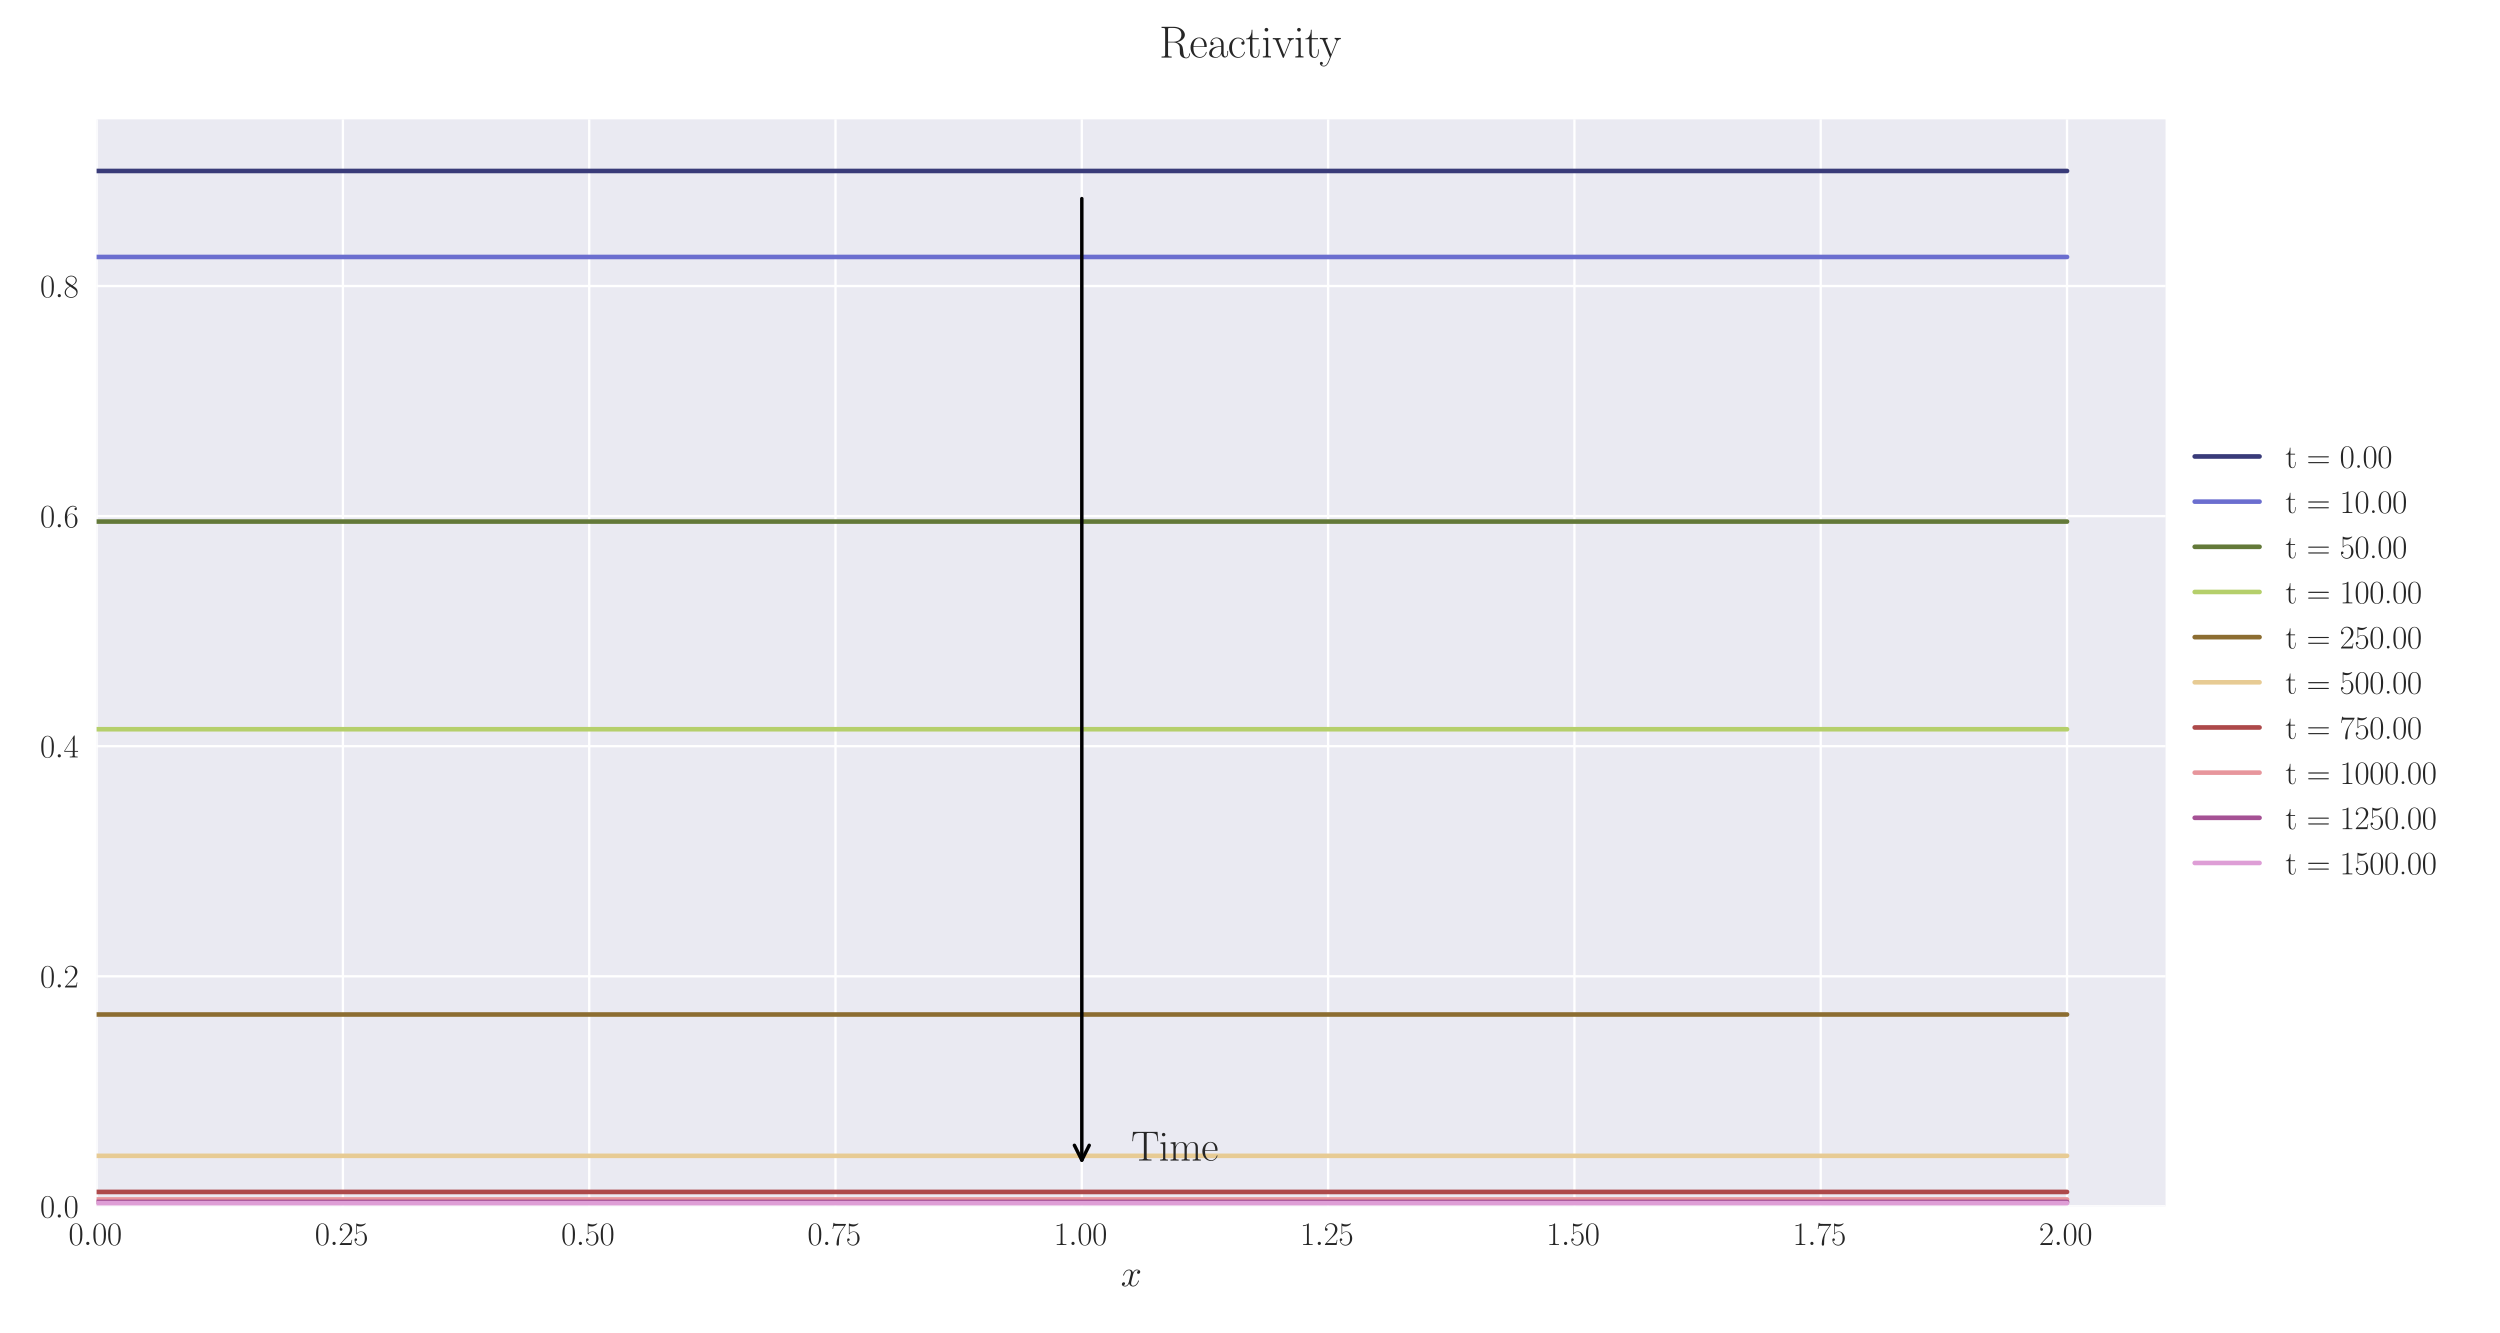 <?xml version="1.0" encoding="utf-8" standalone="no"?>
<!DOCTYPE svg PUBLIC "-//W3C//DTD SVG 1.1//EN"
  "http://www.w3.org/Graphics/SVG/1.1/DTD/svg11.dtd">
<svg xmlns:xlink="http://www.w3.org/1999/xlink" width="1080pt" height="576pt" viewBox="0 0 1080 576" xmlns="http://www.w3.org/2000/svg" version="1.1">
 <defs>
  <style type="text/css">*{stroke-linejoin: round; stroke-linecap: butt}</style>
 </defs>
 <g id="figure_1">
  <g id="patch_1">
   <path d="M 0 576 
L 1080 576 
L 1080 0 
L 0 0 
z
" style="fill: #ffffff"/>
  </g>
  <g id="axes_1">
   <g id="patch_2">
    <path d="M 41.731 521.153 
L 935.518 521.153 
L 935.518 51.564 
L 41.731 51.564 
z
" style="fill: #eaeaf2"/>
   </g>
   <g id="matplotlib.axis_1">
    <g id="xtick_1">
     <g id="line2d_1">
      <path d="M 41.731 521.153 
L 41.731 51.564 
" clip-path="url(#pf26278ebdc)" style="fill: none; stroke: #ffffff; stroke-linecap: round"/>
     </g>
     <g id="line2d_2"/>
     <g id="text_1">
      <!-- $\mathdefault{0.00}$ -->
      <g style="fill: #262626" transform="translate(29.591 537.839) scale(0.14 -0.14)">
       <defs>
        <path id="CMR17-30" d="M 2688 2025 
C 2688 2416 2682 3080 2413 3591 
C 2176 4039 1798 4198 1466 4198 
C 1158 4198 768 4058 525 3597 
C 269 3118 243 2524 243 2025 
C 243 1661 250 1106 448 619 
C 723 -39 1216 -128 1466 -128 
C 1760 -128 2208 -7 2470 600 
C 2662 1042 2688 1559 2688 2025 
z
M 1466 -26 
C 1056 -26 813 325 723 812 
C 653 1188 653 1738 653 2096 
C 653 2588 653 2997 736 3387 
C 858 3929 1216 4096 1466 4096 
C 1728 4096 2067 3923 2189 3400 
C 2272 3036 2278 2607 2278 2096 
C 2278 1680 2278 1169 2202 792 
C 2067 95 1690 -26 1466 -26 
z
" transform="scale(0.016)"/>
        <path id="CMMI12-3a" d="M 1178 307 
C 1178 492 1024 619 870 619 
C 685 619 557 466 557 313 
C 557 128 710 0 864 0 
C 1050 0 1178 153 1178 307 
z
" transform="scale(0.016)"/>
       </defs>
       <use xlink:href="#CMR17-30" transform="scale(0.996)"/>
       <use xlink:href="#CMMI12-3a" transform="translate(45.69 0) scale(0.996)"/>
       <use xlink:href="#CMR17-30" transform="translate(72.788 0) scale(0.996)"/>
       <use xlink:href="#CMR17-30" transform="translate(118.478 0) scale(0.996)"/>
      </g>
     </g>
    </g>
    <g id="xtick_2">
     <g id="line2d_3">
      <path d="M 148.134 521.153 
L 148.134 51.564 
" clip-path="url(#pf26278ebdc)" style="fill: none; stroke: #ffffff; stroke-linecap: round"/>
     </g>
     <g id="line2d_4"/>
     <g id="text_2">
      <!-- $\mathdefault{0.25}$ -->
      <g style="fill: #262626" transform="translate(135.994 537.839) scale(0.14 -0.14)">
       <defs>
        <path id="CMR17-32" d="M 2669 989 
L 2554 989 
C 2490 536 2438 459 2413 420 
C 2381 369 1920 369 1830 369 
L 602 369 
C 832 619 1280 1072 1824 1597 
C 2214 1967 2669 2402 2669 3035 
C 2669 3790 2067 4224 1395 4224 
C 691 4224 262 3604 262 3030 
C 262 2780 448 2748 525 2748 
C 589 2748 781 2787 781 3010 
C 781 3207 614 3264 525 3264 
C 486 3264 448 3258 422 3245 
C 544 3790 915 4058 1306 4058 
C 1862 4058 2227 3617 2227 3035 
C 2227 2479 1901 2000 1536 1584 
L 262 146 
L 262 0 
L 2515 0 
L 2669 989 
z
" transform="scale(0.016)"/>
        <path id="CMR17-35" d="M 730 3692 
C 794 3666 1056 3584 1325 3584 
C 1920 3584 2246 3911 2432 4100 
C 2432 4157 2432 4192 2394 4192 
C 2387 4192 2374 4192 2323 4163 
C 2099 4058 1837 3973 1517 3973 
C 1325 3973 1037 3999 723 4139 
C 653 4171 640 4171 634 4171 
C 602 4171 595 4164 595 4037 
L 595 2203 
C 595 2089 595 2057 659 2057 
C 691 2057 704 2070 736 2114 
C 941 2401 1222 2522 1542 2522 
C 1766 2522 2246 2382 2246 1289 
C 2246 1085 2246 715 2054 421 
C 1894 159 1645 25 1370 25 
C 947 25 518 320 403 814 
C 429 807 480 795 506 795 
C 589 795 749 840 749 1038 
C 749 1210 627 1280 506 1280 
C 358 1280 262 1190 262 1011 
C 262 454 704 -128 1382 -128 
C 2042 -128 2669 440 2669 1264 
C 2669 2030 2170 2624 1549 2624 
C 1222 2624 947 2503 730 2274 
L 730 3692 
z
" transform="scale(0.016)"/>
       </defs>
       <use xlink:href="#CMR17-30" transform="scale(0.996)"/>
       <use xlink:href="#CMMI12-3a" transform="translate(45.69 0) scale(0.996)"/>
       <use xlink:href="#CMR17-32" transform="translate(72.788 0) scale(0.996)"/>
       <use xlink:href="#CMR17-35" transform="translate(118.478 0) scale(0.996)"/>
      </g>
     </g>
    </g>
    <g id="xtick_3">
     <g id="line2d_5">
      <path d="M 254.537 521.153 
L 254.537 51.564 
" clip-path="url(#pf26278ebdc)" style="fill: none; stroke: #ffffff; stroke-linecap: round"/>
     </g>
     <g id="line2d_6"/>
     <g id="text_3">
      <!-- $\mathdefault{0.50}$ -->
      <g style="fill: #262626" transform="translate(242.397 537.839) scale(0.14 -0.14)">
       <use xlink:href="#CMR17-30" transform="scale(0.996)"/>
       <use xlink:href="#CMMI12-3a" transform="translate(45.69 0) scale(0.996)"/>
       <use xlink:href="#CMR17-35" transform="translate(72.788 0) scale(0.996)"/>
       <use xlink:href="#CMR17-30" transform="translate(118.478 0) scale(0.996)"/>
      </g>
     </g>
    </g>
    <g id="xtick_4">
     <g id="line2d_7">
      <path d="M 360.94 521.153 
L 360.94 51.564 
" clip-path="url(#pf26278ebdc)" style="fill: none; stroke: #ffffff; stroke-linecap: round"/>
     </g>
     <g id="line2d_8"/>
     <g id="text_4">
      <!-- $\mathdefault{0.75}$ -->
      <g style="fill: #262626" transform="translate(348.801 537.839) scale(0.14 -0.14)">
       <defs>
        <path id="CMR17-37" d="M 2886 3941 
L 2886 4081 
L 1382 4081 
C 634 4081 621 4165 595 4288 
L 480 4288 
L 294 3094 
L 410 3094 
C 429 3215 474 3540 550 3661 
C 589 3712 1062 3712 1171 3712 
L 2579 3712 
L 1869 2661 
C 1395 1954 1069 999 1069 165 
C 1069 89 1069 -128 1299 -128 
C 1530 -128 1530 89 1530 171 
L 1530 465 
C 1530 1508 1709 2196 2003 2636 
L 2886 3941 
z
" transform="scale(0.016)"/>
       </defs>
       <use xlink:href="#CMR17-30" transform="scale(0.996)"/>
       <use xlink:href="#CMMI12-3a" transform="translate(45.69 0) scale(0.996)"/>
       <use xlink:href="#CMR17-37" transform="translate(72.788 0) scale(0.996)"/>
       <use xlink:href="#CMR17-35" transform="translate(118.478 0) scale(0.996)"/>
      </g>
     </g>
    </g>
    <g id="xtick_5">
     <g id="line2d_9">
      <path d="M 467.343 521.153 
L 467.343 51.564 
" clip-path="url(#pf26278ebdc)" style="fill: none; stroke: #ffffff; stroke-linecap: round"/>
     </g>
     <g id="line2d_10"/>
     <g id="text_5">
      <!-- $\mathdefault{1.00}$ -->
      <g style="fill: #262626" transform="translate(455.204 537.839) scale(0.14 -0.14)">
       <defs>
        <path id="CMR17-31" d="M 1702 4058 
C 1702 4192 1696 4192 1606 4192 
C 1357 3916 979 3827 621 3827 
C 602 3827 570 3827 563 3808 
C 557 3795 557 3782 557 3648 
C 755 3648 1088 3686 1344 3839 
L 1344 461 
C 1344 236 1331 160 781 160 
L 589 160 
L 589 0 
C 896 0 1216 0 1523 0 
C 1830 0 2150 0 2458 0 
L 2458 160 
L 2266 160 
C 1715 160 1702 230 1702 458 
L 1702 4058 
z
" transform="scale(0.016)"/>
       </defs>
       <use xlink:href="#CMR17-31" transform="scale(0.996)"/>
       <use xlink:href="#CMMI12-3a" transform="translate(45.69 0) scale(0.996)"/>
       <use xlink:href="#CMR17-30" transform="translate(72.788 0) scale(0.996)"/>
       <use xlink:href="#CMR17-30" transform="translate(118.478 0) scale(0.996)"/>
      </g>
     </g>
    </g>
    <g id="xtick_6">
     <g id="line2d_11">
      <path d="M 573.747 521.153 
L 573.747 51.564 
" clip-path="url(#pf26278ebdc)" style="fill: none; stroke: #ffffff; stroke-linecap: round"/>
     </g>
     <g id="line2d_12"/>
     <g id="text_6">
      <!-- $\mathdefault{1.25}$ -->
      <g style="fill: #262626" transform="translate(561.607 537.839) scale(0.14 -0.14)">
       <use xlink:href="#CMR17-31" transform="scale(0.996)"/>
       <use xlink:href="#CMMI12-3a" transform="translate(45.69 0) scale(0.996)"/>
       <use xlink:href="#CMR17-32" transform="translate(72.788 0) scale(0.996)"/>
       <use xlink:href="#CMR17-35" transform="translate(118.478 0) scale(0.996)"/>
      </g>
     </g>
    </g>
    <g id="xtick_7">
     <g id="line2d_13">
      <path d="M 680.15 521.153 
L 680.15 51.564 
" clip-path="url(#pf26278ebdc)" style="fill: none; stroke: #ffffff; stroke-linecap: round"/>
     </g>
     <g id="line2d_14"/>
     <g id="text_7">
      <!-- $\mathdefault{1.50}$ -->
      <g style="fill: #262626" transform="translate(668.01 537.839) scale(0.14 -0.14)">
       <use xlink:href="#CMR17-31" transform="scale(0.996)"/>
       <use xlink:href="#CMMI12-3a" transform="translate(45.69 0) scale(0.996)"/>
       <use xlink:href="#CMR17-35" transform="translate(72.788 0) scale(0.996)"/>
       <use xlink:href="#CMR17-30" transform="translate(118.478 0) scale(0.996)"/>
      </g>
     </g>
    </g>
    <g id="xtick_8">
     <g id="line2d_15">
      <path d="M 786.553 521.153 
L 786.553 51.564 
" clip-path="url(#pf26278ebdc)" style="fill: none; stroke: #ffffff; stroke-linecap: round"/>
     </g>
     <g id="line2d_16"/>
     <g id="text_8">
      <!-- $\mathdefault{1.75}$ -->
      <g style="fill: #262626" transform="translate(774.414 537.839) scale(0.14 -0.14)">
       <use xlink:href="#CMR17-31" transform="scale(0.996)"/>
       <use xlink:href="#CMMI12-3a" transform="translate(45.69 0) scale(0.996)"/>
       <use xlink:href="#CMR17-37" transform="translate(72.788 0) scale(0.996)"/>
       <use xlink:href="#CMR17-35" transform="translate(118.478 0) scale(0.996)"/>
      </g>
     </g>
    </g>
    <g id="xtick_9">
     <g id="line2d_17">
      <path d="M 892.956 521.153 
L 892.956 51.564 
" clip-path="url(#pf26278ebdc)" style="fill: none; stroke: #ffffff; stroke-linecap: round"/>
     </g>
     <g id="line2d_18"/>
     <g id="text_9">
      <!-- $\mathdefault{2.00}$ -->
      <g style="fill: #262626" transform="translate(880.817 537.839) scale(0.14 -0.14)">
       <use xlink:href="#CMR17-32" transform="scale(0.996)"/>
       <use xlink:href="#CMMI12-3a" transform="translate(45.69 0) scale(0.996)"/>
       <use xlink:href="#CMR17-30" transform="translate(72.788 0) scale(0.996)"/>
       <use xlink:href="#CMR17-30" transform="translate(118.478 0) scale(0.996)"/>
      </g>
     </g>
    </g>
    <g id="text_10">
     <!-- $x$ -->
     <g style="fill: #262626" transform="translate(484.189 555.621) scale(0.16 -0.16)">
      <defs>
       <path id="CMMI12-78" d="M 3034 2606 
C 2829 2567 2752 2414 2752 2293 
C 2752 2139 2874 2088 2963 2088 
C 3155 2088 3290 2254 3290 2427 
C 3290 2695 2982 2816 2714 2816 
C 2323 2816 2106 2433 2048 2312 
C 1901 2816 1504 2816 1389 2816 
C 736 2816 390 1980 390 1839 
C 390 1814 416 1782 461 1782 
C 512 1782 525 1820 538 1846 
C 755 2555 1184 2689 1370 2689 
C 1658 2689 1715 2420 1715 2267 
C 1715 2127 1677 1980 1600 1673 
L 1382 798 
C 1286 415 1101 64 762 64 
C 730 64 570 64 435 147 
C 666 192 717 383 717 460 
C 717 588 621 664 499 664 
C 346 664 179 530 179 326 
C 179 57 480 -64 755 -64 
C 1062 -64 1280 179 1414 441 
C 1517 64 1837 -64 2074 -64 
C 2726 -64 3072 773 3072 913 
C 3072 945 3046 971 3008 971 
C 2950 971 2944 939 2925 888 
C 2752 326 2381 64 2093 64 
C 1869 64 1747 230 1747 492 
C 1747 632 1773 734 1875 1156 
L 2099 2024 
C 2195 2408 2413 2689 2707 2689 
C 2720 2689 2899 2689 3034 2606 
z
" transform="scale(0.016)"/>
      </defs>
      <use xlink:href="#CMMI12-78" transform="scale(0.996)"/>
     </g>
    </g>
   </g>
   <g id="matplotlib.axis_2">
    <g id="ytick_1">
     <g id="line2d_19">
      <path d="M 41.731 521.153 
L 935.518 521.153 
" clip-path="url(#pf26278ebdc)" style="fill: none; stroke: #ffffff; stroke-linecap: round"/>
     </g>
     <g id="line2d_20"/>
     <g id="text_11">
      <!-- $\mathdefault{0.0}$ -->
      <g style="fill: #262626" transform="translate(17.28 525.996) scale(0.14 -0.14)">
       <use xlink:href="#CMR17-30" transform="scale(0.996)"/>
       <use xlink:href="#CMMI12-3a" transform="translate(45.69 0) scale(0.996)"/>
       <use xlink:href="#CMR17-30" transform="translate(72.788 0) scale(0.996)"/>
      </g>
     </g>
    </g>
    <g id="ytick_2">
     <g id="line2d_21">
      <path d="M 41.731 421.754 
L 935.518 421.754 
" clip-path="url(#pf26278ebdc)" style="fill: none; stroke: #ffffff; stroke-linecap: round"/>
     </g>
     <g id="line2d_22"/>
     <g id="text_12">
      <!-- $\mathdefault{0.2}$ -->
      <g style="fill: #262626" transform="translate(17.28 426.597) scale(0.14 -0.14)">
       <use xlink:href="#CMR17-30" transform="scale(0.996)"/>
       <use xlink:href="#CMMI12-3a" transform="translate(45.69 0) scale(0.996)"/>
       <use xlink:href="#CMR17-32" transform="translate(72.788 0) scale(0.996)"/>
      </g>
     </g>
    </g>
    <g id="ytick_3">
     <g id="line2d_23">
      <path d="M 41.731 322.356 
L 935.518 322.356 
" clip-path="url(#pf26278ebdc)" style="fill: none; stroke: #ffffff; stroke-linecap: round"/>
     </g>
     <g id="line2d_24"/>
     <g id="text_13">
      <!-- $\mathdefault{0.4}$ -->
      <g style="fill: #262626" transform="translate(17.28 327.199) scale(0.14 -0.14)">
       <defs>
        <path id="CMR17-34" d="M 2150 4122 
C 2150 4256 2144 4256 2029 4256 
L 128 1254 
L 128 1088 
L 1779 1088 
L 1779 457 
C 1779 224 1766 160 1318 160 
L 1197 160 
L 1197 0 
C 1402 0 1747 0 1965 0 
C 2182 0 2528 0 2733 0 
L 2733 160 
L 2611 160 
C 2163 160 2150 224 2150 457 
L 2150 1088 
L 2803 1088 
L 2803 1254 
L 2150 1254 
L 2150 4122 
z
M 1798 3703 
L 1798 1254 
L 256 1254 
L 1798 3703 
z
" transform="scale(0.016)"/>
       </defs>
       <use xlink:href="#CMR17-30" transform="scale(0.996)"/>
       <use xlink:href="#CMMI12-3a" transform="translate(45.69 0) scale(0.996)"/>
       <use xlink:href="#CMR17-34" transform="translate(72.788 0) scale(0.996)"/>
      </g>
     </g>
    </g>
    <g id="ytick_4">
     <g id="line2d_25">
      <path d="M 41.731 222.957 
L 935.518 222.957 
" clip-path="url(#pf26278ebdc)" style="fill: none; stroke: #ffffff; stroke-linecap: round"/>
     </g>
     <g id="line2d_26"/>
     <g id="text_14">
      <!-- $\mathdefault{0.6}$ -->
      <g style="fill: #262626" transform="translate(17.28 227.8) scale(0.14 -0.14)">
       <defs>
        <path id="CMR17-36" d="M 678 2176 
C 678 3690 1395 4032 1811 4032 
C 1946 4032 2272 4009 2400 3776 
C 2298 3776 2106 3776 2106 3553 
C 2106 3381 2246 3323 2336 3323 
C 2394 3323 2566 3348 2566 3560 
C 2566 3954 2246 4179 1805 4179 
C 1043 4179 243 3390 243 1984 
C 243 253 966 -128 1478 -128 
C 2099 -128 2688 427 2688 1283 
C 2688 2081 2170 2662 1517 2662 
C 1126 2662 838 2407 678 1960 
L 678 2176 
z
M 1478 25 
C 691 25 691 1200 691 1436 
C 691 1896 909 2560 1504 2560 
C 1613 2560 1926 2560 2138 2120 
C 2253 1870 2253 1609 2253 1289 
C 2253 944 2253 690 2118 434 
C 1978 171 1773 25 1478 25 
z
" transform="scale(0.016)"/>
       </defs>
       <use xlink:href="#CMR17-30" transform="scale(0.996)"/>
       <use xlink:href="#CMMI12-3a" transform="translate(45.69 0) scale(0.996)"/>
       <use xlink:href="#CMR17-36" transform="translate(72.788 0) scale(0.996)"/>
      </g>
     </g>
    </g>
    <g id="ytick_5">
     <g id="line2d_27">
      <path d="M 41.731 123.559 
L 935.518 123.559 
" clip-path="url(#pf26278ebdc)" style="fill: none; stroke: #ffffff; stroke-linecap: round"/>
     </g>
     <g id="line2d_28"/>
     <g id="text_15">
      <!-- $\mathdefault{0.8}$ -->
      <g style="fill: #262626" transform="translate(17.28 128.401) scale(0.14 -0.14)">
       <defs>
        <path id="CMR17-38" d="M 1741 2264 
C 2144 2467 2554 2773 2554 3263 
C 2554 3841 1990 4179 1472 4179 
C 890 4179 378 3759 378 3180 
C 378 3021 416 2747 666 2505 
C 730 2442 998 2251 1171 2130 
C 883 1983 211 1634 211 934 
C 211 279 838 -128 1459 -128 
C 2144 -128 2720 362 2720 1010 
C 2720 1590 2330 1857 2074 2029 
L 1741 2264 
z
M 902 2822 
C 851 2854 595 3051 595 3351 
C 595 3739 998 4032 1459 4032 
C 1965 4032 2336 3676 2336 3262 
C 2336 2669 1670 2331 1638 2331 
C 1632 2331 1626 2331 1574 2370 
L 902 2822 
z
M 2080 1519 
C 2176 1449 2483 1240 2483 851 
C 2483 381 2010 25 1472 25 
C 890 25 448 438 448 940 
C 448 1443 838 1862 1280 2060 
L 2080 1519 
z
" transform="scale(0.016)"/>
       </defs>
       <use xlink:href="#CMR17-30" transform="scale(0.996)"/>
       <use xlink:href="#CMMI12-3a" transform="translate(45.69 0) scale(0.996)"/>
       <use xlink:href="#CMR17-38" transform="translate(72.788 0) scale(0.996)"/>
      </g>
     </g>
    </g>
   </g>
   <g id="line2d_29">
    <path d="M 41.731 73.859 
L 50.243 73.859 
L 58.755 73.859 
L 67.267 73.859 
L 75.78 73.859 
L 84.292 73.859 
L 92.804 73.859 
L 101.316 73.859 
L 109.829 73.859 
L 118.341 73.859 
L 126.853 73.859 
L 135.365 73.859 
L 143.878 73.859 
L 152.39 73.859 
L 160.902 73.859 
L 169.414 73.859 
L 177.927 73.859 
L 186.439 73.859 
L 194.951 73.859 
L 203.463 73.859 
L 211.976 73.859 
L 220.488 73.859 
L 229 73.859 
L 237.513 73.859 
L 246.025 73.859 
L 254.537 73.859 
L 263.049 73.859 
L 271.562 73.859 
L 280.074 73.859 
L 288.586 73.859 
L 297.098 73.859 
L 305.611 73.859 
L 314.123 73.859 
L 322.635 73.859 
L 331.147 73.859 
L 339.66 73.859 
L 348.172 73.859 
L 356.684 73.859 
L 365.196 73.859 
L 373.709 73.859 
L 382.221 73.859 
L 390.733 73.859 
L 399.245 73.859 
L 407.758 73.859 
L 416.27 73.859 
L 424.782 73.859 
L 433.294 73.859 
L 441.807 73.859 
L 450.319 73.859 
L 458.831 73.859 
L 467.343 73.859 
L 475.856 73.859 
L 484.368 73.859 
L 492.88 73.859 
L 501.393 73.859 
L 509.905 73.859 
L 518.417 73.859 
L 526.929 73.859 
L 535.442 73.859 
L 543.954 73.859 
L 552.466 73.859 
L 560.978 73.859 
L 569.491 73.859 
L 578.003 73.859 
L 586.515 73.859 
L 595.027 73.859 
L 603.54 73.859 
L 612.052 73.859 
L 620.564 73.859 
L 629.076 73.859 
L 637.589 73.859 
L 646.101 73.859 
L 654.613 73.859 
L 663.125 73.859 
L 671.638 73.859 
L 680.15 73.859 
L 688.662 73.859 
L 697.174 73.859 
L 705.687 73.859 
L 714.199 73.859 
L 722.711 73.859 
L 731.223 73.859 
L 739.736 73.859 
L 748.248 73.859 
L 756.76 73.859 
L 765.273 73.859 
L 773.785 73.859 
L 782.297 73.859 
L 790.809 73.859 
L 799.322 73.859 
L 807.834 73.859 
L 816.346 73.859 
L 824.858 73.859 
L 833.371 73.859 
L 841.883 73.859 
L 850.395 73.859 
L 858.907 73.859 
L 867.42 73.859 
L 875.932 73.859 
L 884.444 73.859 
L 892.956 73.859 
" clip-path="url(#pf26278ebdc)" style="fill: none; stroke: #393b79; stroke-width: 2; stroke-linecap: round"/>
   </g>
   <g id="line2d_30">
    <path d="M 41.731 111.005 
L 50.243 111.005 
L 58.755 111.005 
L 67.267 111.005 
L 75.78 111.005 
L 84.292 111.005 
L 92.804 111.005 
L 101.316 111.005 
L 109.829 111.005 
L 118.341 111.005 
L 126.853 111.005 
L 135.365 111.005 
L 143.878 111.005 
L 152.39 111.005 
L 160.902 111.005 
L 169.414 111.005 
L 177.927 111.005 
L 186.439 111.005 
L 194.951 111.005 
L 203.463 111.005 
L 211.976 111.005 
L 220.488 111.005 
L 229 111.005 
L 237.513 111.005 
L 246.025 111.005 
L 254.537 111.005 
L 263.049 111.005 
L 271.562 111.005 
L 280.074 111.005 
L 288.586 111.005 
L 297.098 111.005 
L 305.611 111.005 
L 314.123 111.005 
L 322.635 111.005 
L 331.147 111.005 
L 339.66 111.005 
L 348.172 111.005 
L 356.684 111.005 
L 365.196 111.005 
L 373.709 111.005 
L 382.221 111.005 
L 390.733 111.005 
L 399.245 111.005 
L 407.758 111.005 
L 416.27 111.005 
L 424.782 111.005 
L 433.294 111.005 
L 441.807 111.005 
L 450.319 111.005 
L 458.831 111.005 
L 467.343 111.005 
L 475.856 111.005 
L 484.368 111.005 
L 492.88 111.005 
L 501.393 111.005 
L 509.905 111.005 
L 518.417 111.005 
L 526.929 111.005 
L 535.442 111.005 
L 543.954 111.005 
L 552.466 111.005 
L 560.978 111.005 
L 569.491 111.005 
L 578.003 111.005 
L 586.515 111.005 
L 595.027 111.005 
L 603.54 111.005 
L 612.052 111.005 
L 620.564 111.005 
L 629.076 111.005 
L 637.589 111.005 
L 646.101 111.005 
L 654.613 111.005 
L 663.125 111.005 
L 671.638 111.005 
L 680.15 111.005 
L 688.662 111.005 
L 697.174 111.005 
L 705.687 111.005 
L 714.199 111.005 
L 722.711 111.005 
L 731.223 111.005 
L 739.736 111.005 
L 748.248 111.005 
L 756.76 111.005 
L 765.273 111.005 
L 773.785 111.005 
L 782.297 111.005 
L 790.809 111.005 
L 799.322 111.005 
L 807.834 111.005 
L 816.346 111.005 
L 824.858 111.005 
L 833.371 111.005 
L 841.883 111.005 
L 850.395 111.005 
L 858.907 111.005 
L 867.42 111.005 
L 875.932 111.005 
L 884.444 111.005 
L 892.956 111.005 
" clip-path="url(#pf26278ebdc)" style="fill: none; stroke: #6b6ecf; stroke-width: 2; stroke-linecap: round"/>
   </g>
   <g id="line2d_31">
    <path d="M 41.731 225.322 
L 50.243 225.322 
L 58.755 225.322 
L 67.267 225.322 
L 75.78 225.322 
L 84.292 225.322 
L 92.804 225.322 
L 101.316 225.322 
L 109.829 225.322 
L 118.341 225.322 
L 126.853 225.322 
L 135.365 225.322 
L 143.878 225.322 
L 152.39 225.322 
L 160.902 225.322 
L 169.414 225.322 
L 177.927 225.322 
L 186.439 225.322 
L 194.951 225.322 
L 203.463 225.322 
L 211.976 225.322 
L 220.488 225.322 
L 229 225.322 
L 237.513 225.322 
L 246.025 225.322 
L 254.537 225.322 
L 263.049 225.322 
L 271.562 225.322 
L 280.074 225.322 
L 288.586 225.322 
L 297.098 225.322 
L 305.611 225.322 
L 314.123 225.322 
L 322.635 225.322 
L 331.147 225.322 
L 339.66 225.322 
L 348.172 225.322 
L 356.684 225.322 
L 365.196 225.322 
L 373.709 225.322 
L 382.221 225.322 
L 390.733 225.322 
L 399.245 225.322 
L 407.758 225.322 
L 416.27 225.322 
L 424.782 225.322 
L 433.294 225.322 
L 441.807 225.322 
L 450.319 225.322 
L 458.831 225.322 
L 467.343 225.322 
L 475.856 225.322 
L 484.368 225.322 
L 492.88 225.322 
L 501.393 225.322 
L 509.905 225.322 
L 518.417 225.322 
L 526.929 225.322 
L 535.442 225.322 
L 543.954 225.322 
L 552.466 225.322 
L 560.978 225.322 
L 569.491 225.322 
L 578.003 225.322 
L 586.515 225.322 
L 595.027 225.322 
L 603.54 225.322 
L 612.052 225.322 
L 620.564 225.322 
L 629.076 225.322 
L 637.589 225.322 
L 646.101 225.322 
L 654.613 225.322 
L 663.125 225.322 
L 671.638 225.322 
L 680.15 225.322 
L 688.662 225.322 
L 697.174 225.322 
L 705.687 225.322 
L 714.199 225.322 
L 722.711 225.322 
L 731.223 225.322 
L 739.736 225.322 
L 748.248 225.322 
L 756.76 225.322 
L 765.273 225.322 
L 773.785 225.322 
L 782.297 225.322 
L 790.809 225.322 
L 799.322 225.322 
L 807.834 225.322 
L 816.346 225.322 
L 824.858 225.322 
L 833.371 225.322 
L 841.883 225.322 
L 850.395 225.322 
L 858.907 225.322 
L 867.42 225.322 
L 875.932 225.322 
L 884.444 225.322 
L 892.956 225.322 
" clip-path="url(#pf26278ebdc)" style="fill: none; stroke: #637939; stroke-width: 2; stroke-linecap: round"/>
   </g>
   <g id="line2d_32">
    <path d="M 41.731 315.031 
L 50.243 315.031 
L 58.755 315.031 
L 67.267 315.031 
L 75.78 315.031 
L 84.292 315.031 
L 92.804 315.031 
L 101.316 315.031 
L 109.829 315.031 
L 118.341 315.031 
L 126.853 315.031 
L 135.365 315.031 
L 143.878 315.031 
L 152.39 315.031 
L 160.902 315.031 
L 169.414 315.031 
L 177.927 315.031 
L 186.439 315.031 
L 194.951 315.031 
L 203.463 315.031 
L 211.976 315.031 
L 220.488 315.031 
L 229 315.031 
L 237.513 315.031 
L 246.025 315.031 
L 254.537 315.031 
L 263.049 315.031 
L 271.562 315.031 
L 280.074 315.031 
L 288.586 315.031 
L 297.098 315.031 
L 305.611 315.031 
L 314.123 315.031 
L 322.635 315.031 
L 331.147 315.031 
L 339.66 315.031 
L 348.172 315.031 
L 356.684 315.031 
L 365.196 315.031 
L 373.709 315.031 
L 382.221 315.031 
L 390.733 315.031 
L 399.245 315.031 
L 407.758 315.031 
L 416.27 315.031 
L 424.782 315.031 
L 433.294 315.031 
L 441.807 315.031 
L 450.319 315.031 
L 458.831 315.031 
L 467.343 315.031 
L 475.856 315.031 
L 484.368 315.031 
L 492.88 315.031 
L 501.393 315.031 
L 509.905 315.031 
L 518.417 315.031 
L 526.929 315.031 
L 535.442 315.031 
L 543.954 315.031 
L 552.466 315.031 
L 560.978 315.031 
L 569.491 315.031 
L 578.003 315.031 
L 586.515 315.031 
L 595.027 315.031 
L 603.54 315.031 
L 612.052 315.031 
L 620.564 315.031 
L 629.076 315.031 
L 637.589 315.031 
L 646.101 315.031 
L 654.613 315.031 
L 663.125 315.031 
L 671.638 315.031 
L 680.15 315.031 
L 688.662 315.031 
L 697.174 315.031 
L 705.687 315.031 
L 714.199 315.031 
L 722.711 315.031 
L 731.223 315.031 
L 739.736 315.031 
L 748.248 315.031 
L 756.76 315.031 
L 765.273 315.031 
L 773.785 315.031 
L 782.297 315.031 
L 790.809 315.031 
L 799.322 315.031 
L 807.834 315.031 
L 816.346 315.031 
L 824.858 315.031 
L 833.371 315.031 
L 841.883 315.031 
L 850.395 315.031 
L 858.907 315.031 
L 867.42 315.031 
L 875.932 315.031 
L 884.444 315.031 
L 892.956 315.031 
" clip-path="url(#pf26278ebdc)" style="fill: none; stroke: #b5cf6b; stroke-width: 2; stroke-linecap: round"/>
   </g>
   <g id="line2d_33">
    <path d="M 41.731 438.257 
L 50.243 438.257 
L 58.755 438.257 
L 67.267 438.257 
L 75.78 438.257 
L 84.292 438.257 
L 92.804 438.257 
L 101.316 438.257 
L 109.829 438.257 
L 118.341 438.257 
L 126.853 438.257 
L 135.365 438.257 
L 143.878 438.257 
L 152.39 438.257 
L 160.902 438.257 
L 169.414 438.257 
L 177.927 438.257 
L 186.439 438.257 
L 194.951 438.257 
L 203.463 438.257 
L 211.976 438.257 
L 220.488 438.257 
L 229 438.257 
L 237.513 438.257 
L 246.025 438.257 
L 254.537 438.257 
L 263.049 438.257 
L 271.562 438.257 
L 280.074 438.257 
L 288.586 438.257 
L 297.098 438.257 
L 305.611 438.257 
L 314.123 438.257 
L 322.635 438.257 
L 331.147 438.257 
L 339.66 438.257 
L 348.172 438.257 
L 356.684 438.257 
L 365.196 438.257 
L 373.709 438.257 
L 382.221 438.257 
L 390.733 438.257 
L 399.245 438.257 
L 407.758 438.257 
L 416.27 438.257 
L 424.782 438.257 
L 433.294 438.257 
L 441.807 438.257 
L 450.319 438.257 
L 458.831 438.257 
L 467.343 438.257 
L 475.856 438.257 
L 484.368 438.257 
L 492.88 438.257 
L 501.393 438.257 
L 509.905 438.257 
L 518.417 438.257 
L 526.929 438.257 
L 535.442 438.257 
L 543.954 438.257 
L 552.466 438.257 
L 560.978 438.257 
L 569.491 438.257 
L 578.003 438.257 
L 586.515 438.257 
L 595.027 438.257 
L 603.54 438.257 
L 612.052 438.257 
L 620.564 438.257 
L 629.076 438.257 
L 637.589 438.257 
L 646.101 438.257 
L 654.613 438.257 
L 663.125 438.257 
L 671.638 438.257 
L 680.15 438.257 
L 688.662 438.257 
L 697.174 438.257 
L 705.687 438.257 
L 714.199 438.257 
L 722.711 438.257 
L 731.223 438.257 
L 739.736 438.257 
L 748.248 438.257 
L 756.76 438.257 
L 765.273 438.257 
L 773.785 438.257 
L 782.297 438.257 
L 790.809 438.257 
L 799.322 438.257 
L 807.834 438.257 
L 816.346 438.257 
L 824.858 438.257 
L 833.371 438.257 
L 841.883 438.257 
L 850.395 438.257 
L 858.907 438.257 
L 867.42 438.257 
L 875.932 438.257 
L 884.444 438.257 
L 892.956 438.257 
" clip-path="url(#pf26278ebdc)" style="fill: none; stroke: #8c6d31; stroke-width: 2; stroke-linecap: round"/>
   </g>
   <g id="line2d_34">
    <path d="M 41.731 499.317 
L 50.243 499.317 
L 58.755 499.317 
L 67.267 499.317 
L 75.78 499.317 
L 84.292 499.317 
L 92.804 499.317 
L 101.316 499.317 
L 109.829 499.317 
L 118.341 499.317 
L 126.853 499.317 
L 135.365 499.317 
L 143.878 499.317 
L 152.39 499.317 
L 160.902 499.317 
L 169.414 499.317 
L 177.927 499.317 
L 186.439 499.317 
L 194.951 499.317 
L 203.463 499.317 
L 211.976 499.317 
L 220.488 499.317 
L 229 499.317 
L 237.513 499.317 
L 246.025 499.317 
L 254.537 499.317 
L 263.049 499.317 
L 271.562 499.317 
L 280.074 499.317 
L 288.586 499.317 
L 297.098 499.317 
L 305.611 499.317 
L 314.123 499.317 
L 322.635 499.317 
L 331.147 499.317 
L 339.66 499.317 
L 348.172 499.317 
L 356.684 499.317 
L 365.196 499.317 
L 373.709 499.317 
L 382.221 499.317 
L 390.733 499.317 
L 399.245 499.317 
L 407.758 499.317 
L 416.27 499.317 
L 424.782 499.317 
L 433.294 499.317 
L 441.807 499.317 
L 450.319 499.317 
L 458.831 499.317 
L 467.343 499.317 
L 475.856 499.317 
L 484.368 499.317 
L 492.88 499.317 
L 501.393 499.317 
L 509.905 499.317 
L 518.417 499.317 
L 526.929 499.317 
L 535.442 499.317 
L 543.954 499.317 
L 552.466 499.317 
L 560.978 499.317 
L 569.491 499.317 
L 578.003 499.317 
L 586.515 499.317 
L 595.027 499.317 
L 603.54 499.317 
L 612.052 499.317 
L 620.564 499.317 
L 629.076 499.317 
L 637.589 499.317 
L 646.101 499.317 
L 654.613 499.317 
L 663.125 499.317 
L 671.638 499.317 
L 680.15 499.317 
L 688.662 499.317 
L 697.174 499.317 
L 705.687 499.317 
L 714.199 499.317 
L 722.711 499.317 
L 731.223 499.317 
L 739.736 499.317 
L 748.248 499.317 
L 756.76 499.317 
L 765.273 499.317 
L 773.785 499.317 
L 782.297 499.317 
L 790.809 499.317 
L 799.322 499.317 
L 807.834 499.317 
L 816.346 499.317 
L 824.858 499.317 
L 833.371 499.317 
L 841.883 499.317 
L 850.395 499.317 
L 858.907 499.317 
L 867.42 499.317 
L 875.932 499.317 
L 884.444 499.317 
L 892.956 499.317 
" clip-path="url(#pf26278ebdc)" style="fill: none; stroke: #e7cb94; stroke-width: 2; stroke-linecap: round"/>
   </g>
   <g id="line2d_35">
    <path d="M 41.731 514.915 
L 50.243 514.915 
L 58.755 514.915 
L 67.267 514.915 
L 75.78 514.915 
L 84.292 514.915 
L 92.804 514.915 
L 101.316 514.915 
L 109.829 514.915 
L 118.341 514.915 
L 126.853 514.915 
L 135.365 514.915 
L 143.878 514.915 
L 152.39 514.915 
L 160.902 514.915 
L 169.414 514.915 
L 177.927 514.915 
L 186.439 514.915 
L 194.951 514.915 
L 203.463 514.915 
L 211.976 514.915 
L 220.488 514.915 
L 229 514.915 
L 237.513 514.915 
L 246.025 514.915 
L 254.537 514.915 
L 263.049 514.915 
L 271.562 514.915 
L 280.074 514.915 
L 288.586 514.915 
L 297.098 514.915 
L 305.611 514.915 
L 314.123 514.915 
L 322.635 514.915 
L 331.147 514.915 
L 339.66 514.915 
L 348.172 514.915 
L 356.684 514.915 
L 365.196 514.915 
L 373.709 514.915 
L 382.221 514.915 
L 390.733 514.915 
L 399.245 514.915 
L 407.758 514.915 
L 416.27 514.915 
L 424.782 514.915 
L 433.294 514.915 
L 441.807 514.915 
L 450.319 514.915 
L 458.831 514.915 
L 467.343 514.915 
L 475.856 514.915 
L 484.368 514.915 
L 492.88 514.915 
L 501.393 514.915 
L 509.905 514.915 
L 518.417 514.915 
L 526.929 514.915 
L 535.442 514.915 
L 543.954 514.915 
L 552.466 514.915 
L 560.978 514.915 
L 569.491 514.915 
L 578.003 514.915 
L 586.515 514.915 
L 595.027 514.915 
L 603.54 514.915 
L 612.052 514.915 
L 620.564 514.915 
L 629.076 514.915 
L 637.589 514.915 
L 646.101 514.915 
L 654.613 514.915 
L 663.125 514.915 
L 671.638 514.915 
L 680.15 514.915 
L 688.662 514.915 
L 697.174 514.915 
L 705.687 514.915 
L 714.199 514.915 
L 722.711 514.915 
L 731.223 514.915 
L 739.736 514.915 
L 748.248 514.915 
L 756.76 514.915 
L 765.273 514.915 
L 773.785 514.915 
L 782.297 514.915 
L 790.809 514.915 
L 799.322 514.915 
L 807.834 514.915 
L 816.346 514.915 
L 824.858 514.915 
L 833.371 514.915 
L 841.883 514.915 
L 850.395 514.915 
L 858.907 514.915 
L 867.42 514.915 
L 875.932 514.915 
L 884.444 514.915 
L 892.956 514.915 
" clip-path="url(#pf26278ebdc)" style="fill: none; stroke: #ad494a; stroke-width: 2; stroke-linecap: round"/>
   </g>
   <g id="line2d_36">
    <path d="M 41.731 518.162 
L 50.243 518.162 
L 58.755 518.162 
L 67.267 518.162 
L 75.78 518.162 
L 84.292 518.162 
L 92.804 518.162 
L 101.316 518.162 
L 109.829 518.162 
L 118.341 518.162 
L 126.853 518.162 
L 135.365 518.162 
L 143.878 518.162 
L 152.39 518.162 
L 160.902 518.162 
L 169.414 518.162 
L 177.927 518.162 
L 186.439 518.162 
L 194.951 518.162 
L 203.463 518.162 
L 211.976 518.162 
L 220.488 518.162 
L 229 518.162 
L 237.513 518.162 
L 246.025 518.162 
L 254.537 518.162 
L 263.049 518.162 
L 271.562 518.162 
L 280.074 518.162 
L 288.586 518.162 
L 297.098 518.162 
L 305.611 518.162 
L 314.123 518.162 
L 322.635 518.162 
L 331.147 518.162 
L 339.66 518.162 
L 348.172 518.162 
L 356.684 518.162 
L 365.196 518.162 
L 373.709 518.162 
L 382.221 518.162 
L 390.733 518.162 
L 399.245 518.162 
L 407.758 518.162 
L 416.27 518.162 
L 424.782 518.162 
L 433.294 518.162 
L 441.807 518.162 
L 450.319 518.162 
L 458.831 518.162 
L 467.343 518.162 
L 475.856 518.162 
L 484.368 518.162 
L 492.88 518.162 
L 501.393 518.162 
L 509.905 518.162 
L 518.417 518.162 
L 526.929 518.162 
L 535.442 518.162 
L 543.954 518.162 
L 552.466 518.162 
L 560.978 518.162 
L 569.491 518.162 
L 578.003 518.162 
L 586.515 518.162 
L 595.027 518.162 
L 603.54 518.162 
L 612.052 518.162 
L 620.564 518.162 
L 629.076 518.162 
L 637.589 518.162 
L 646.101 518.162 
L 654.613 518.162 
L 663.125 518.162 
L 671.638 518.162 
L 680.15 518.162 
L 688.662 518.162 
L 697.174 518.162 
L 705.687 518.162 
L 714.199 518.162 
L 722.711 518.162 
L 731.223 518.162 
L 739.736 518.162 
L 748.248 518.162 
L 756.76 518.162 
L 765.273 518.162 
L 773.785 518.162 
L 782.297 518.162 
L 790.809 518.162 
L 799.322 518.162 
L 807.834 518.162 
L 816.346 518.162 
L 824.858 518.162 
L 833.371 518.162 
L 841.883 518.162 
L 850.395 518.162 
L 858.907 518.162 
L 867.42 518.162 
L 875.932 518.162 
L 884.444 518.162 
L 892.956 518.162 
" clip-path="url(#pf26278ebdc)" style="fill: none; stroke: #e7969c; stroke-width: 2; stroke-linecap: round"/>
   </g>
   <g id="line2d_37">
    <path d="M 41.731 519.242 
L 50.243 519.242 
L 58.755 519.242 
L 67.267 519.242 
L 75.78 519.242 
L 84.292 519.242 
L 92.804 519.242 
L 101.316 519.242 
L 109.829 519.242 
L 118.341 519.242 
L 126.853 519.242 
L 135.365 519.242 
L 143.878 519.242 
L 152.39 519.242 
L 160.902 519.242 
L 169.414 519.242 
L 177.927 519.242 
L 186.439 519.242 
L 194.951 519.242 
L 203.463 519.242 
L 211.976 519.242 
L 220.488 519.242 
L 229 519.242 
L 237.513 519.242 
L 246.025 519.242 
L 254.537 519.242 
L 263.049 519.242 
L 271.562 519.242 
L 280.074 519.242 
L 288.586 519.242 
L 297.098 519.242 
L 305.611 519.242 
L 314.123 519.242 
L 322.635 519.242 
L 331.147 519.242 
L 339.66 519.242 
L 348.172 519.242 
L 356.684 519.242 
L 365.196 519.242 
L 373.709 519.242 
L 382.221 519.242 
L 390.733 519.242 
L 399.245 519.242 
L 407.758 519.242 
L 416.27 519.242 
L 424.782 519.242 
L 433.294 519.242 
L 441.807 519.242 
L 450.319 519.242 
L 458.831 519.242 
L 467.343 519.242 
L 475.856 519.242 
L 484.368 519.242 
L 492.88 519.242 
L 501.393 519.242 
L 509.905 519.242 
L 518.417 519.242 
L 526.929 519.242 
L 535.442 519.242 
L 543.954 519.242 
L 552.466 519.242 
L 560.978 519.242 
L 569.491 519.242 
L 578.003 519.242 
L 586.515 519.242 
L 595.027 519.242 
L 603.54 519.242 
L 612.052 519.242 
L 620.564 519.242 
L 629.076 519.242 
L 637.589 519.242 
L 646.101 519.242 
L 654.613 519.242 
L 663.125 519.242 
L 671.638 519.242 
L 680.15 519.242 
L 688.662 519.242 
L 697.174 519.242 
L 705.687 519.242 
L 714.199 519.242 
L 722.711 519.242 
L 731.223 519.242 
L 739.736 519.242 
L 748.248 519.242 
L 756.76 519.242 
L 765.273 519.242 
L 773.785 519.242 
L 782.297 519.242 
L 790.809 519.242 
L 799.322 519.242 
L 807.834 519.242 
L 816.346 519.242 
L 824.858 519.242 
L 833.371 519.242 
L 841.883 519.242 
L 850.395 519.242 
L 858.907 519.242 
L 867.42 519.242 
L 875.932 519.242 
L 884.444 519.242 
L 892.956 519.242 
" clip-path="url(#pf26278ebdc)" style="fill: none; stroke: #a55194; stroke-width: 2; stroke-linecap: round"/>
   </g>
   <g id="line2d_38">
    <path d="M 41.731 519.761 
L 50.243 519.761 
L 58.755 519.761 
L 67.267 519.761 
L 75.78 519.761 
L 84.292 519.761 
L 92.804 519.761 
L 101.316 519.761 
L 109.829 519.761 
L 118.341 519.761 
L 126.853 519.761 
L 135.365 519.761 
L 143.878 519.761 
L 152.39 519.761 
L 160.902 519.761 
L 169.414 519.761 
L 177.927 519.761 
L 186.439 519.761 
L 194.951 519.761 
L 203.463 519.761 
L 211.976 519.761 
L 220.488 519.761 
L 229 519.761 
L 237.513 519.761 
L 246.025 519.761 
L 254.537 519.761 
L 263.049 519.761 
L 271.562 519.761 
L 280.074 519.761 
L 288.586 519.761 
L 297.098 519.761 
L 305.611 519.761 
L 314.123 519.761 
L 322.635 519.761 
L 331.147 519.761 
L 339.66 519.761 
L 348.172 519.761 
L 356.684 519.761 
L 365.196 519.761 
L 373.709 519.761 
L 382.221 519.761 
L 390.733 519.761 
L 399.245 519.761 
L 407.758 519.761 
L 416.27 519.761 
L 424.782 519.761 
L 433.294 519.761 
L 441.807 519.761 
L 450.319 519.761 
L 458.831 519.761 
L 467.343 519.761 
L 475.856 519.761 
L 484.368 519.761 
L 492.88 519.761 
L 501.393 519.761 
L 509.905 519.761 
L 518.417 519.761 
L 526.929 519.761 
L 535.442 519.761 
L 543.954 519.761 
L 552.466 519.761 
L 560.978 519.761 
L 569.491 519.761 
L 578.003 519.761 
L 586.515 519.761 
L 595.027 519.761 
L 603.54 519.761 
L 612.052 519.761 
L 620.564 519.761 
L 629.076 519.761 
L 637.589 519.761 
L 646.101 519.761 
L 654.613 519.761 
L 663.125 519.761 
L 671.638 519.761 
L 680.15 519.761 
L 688.662 519.761 
L 697.174 519.761 
L 705.687 519.761 
L 714.199 519.761 
L 722.711 519.761 
L 731.223 519.761 
L 739.736 519.761 
L 748.248 519.761 
L 756.76 519.761 
L 765.273 519.761 
L 773.785 519.761 
L 782.297 519.761 
L 790.809 519.761 
L 799.322 519.761 
L 807.834 519.761 
L 816.346 519.761 
L 824.858 519.761 
L 833.371 519.761 
L 841.883 519.761 
L 850.395 519.761 
L 858.907 519.761 
L 867.42 519.761 
L 875.932 519.761 
L 884.444 519.761 
L 892.956 519.761 
" clip-path="url(#pf26278ebdc)" style="fill: none; stroke: #de9ed6; stroke-width: 2; stroke-linecap: round"/>
   </g>
   <g id="patch_3">
    <path d="M 41.731 521.153 
L 41.731 51.564 
" style="fill: none"/>
   </g>
   <g id="patch_4">
    <path d="M 935.518 521.153 
L 935.518 51.564 
" style="fill: none"/>
   </g>
   <g id="patch_5">
    <path d="M 41.731 521.153 
L 935.518 521.153 
" style="fill: none"/>
   </g>
   <g id="patch_6">
    <path d="M 41.731 51.564 
L 935.518 51.564 
" style="fill: none"/>
   </g>
   <g id="patch_7">
    <path d="M 467.343 85.8 
Q 467.343 294.327 467.343 501.176 
" style="fill: none; stroke: #000000; stroke-width: 1.5; stroke-linecap: round"/>
    <path d="M 470.543 494.776 
L 467.343 501.176 
L 464.143 494.776 
" style="fill: none; stroke: #000000; stroke-width: 1.5; stroke-linecap: round"/>
   </g>
   <g id="text_16">
    <!-- Time -->
    <g style="fill: #262626" transform="translate(488.624 501.363) scale(0.18 -0.18)">
     <defs>
      <path id="CMR17-54" d="M 3981 4326 
L 288 4326 
L 179 2918 
L 294 2918 
C 378 3976 467 4160 1453 4160 
C 1568 4160 1754 4160 1805 4154 
C 1926 4135 1926 4058 1926 3912 
L 1926 459 
C 1926 230 1907 160 1376 160 
L 1197 160 
L 1197 0 
C 1504 0 1824 0 2138 0 
C 2451 0 2771 0 3078 0 
L 3078 160 
L 2899 160 
C 2368 160 2349 230 2349 459 
L 2349 3912 
C 2349 4052 2349 4129 2464 4154 
C 2515 4160 2701 4160 2816 4160 
C 3795 4160 3891 3976 3974 2918 
L 4090 2918 
L 3981 4326 
z
" transform="scale(0.016)"/>
      <path id="CMR17-69" d="M 992 3909 
C 992 4049 877 4170 730 4170 
C 589 4170 467 4056 467 3909 
C 467 3769 582 3648 730 3648 
C 870 3648 992 3763 992 3909 
z
M 243 2706 
L 243 2541 
C 602 2541 653 2502 653 2197 
L 653 427 
C 653 184 627 153 218 153 
L 218 -13 
C 371 0 646 0 806 0 
C 960 0 1222 0 1370 -13 
L 1370 153 
C 992 153 979 191 979 420 
L 979 2776 
L 243 2706 
z
" transform="scale(0.016)"/>
      <path id="CMR17-6d" d="M 4326 1933 
C 4326 2252 4269 2790 3507 2790 
C 3072 2790 2771 2496 2656 2151 
L 2650 2151 
C 2573 2676 2195 2790 1837 2790 
C 1331 2790 1069 2400 973 2144 
L 966 2144 
L 966 2790 
L 211 2720 
L 211 2554 
C 589 2554 646 2515 646 2208 
L 646 428 
C 646 184 621 153 211 153 
L 211 -13 
C 365 0 646 0 813 0 
C 979 0 1267 0 1421 -13 
L 1421 153 
C 1011 153 986 178 986 428 
L 986 1658 
C 986 2247 1344 2688 1792 2688 
C 2266 2688 2317 2266 2317 1958 
L 2317 428 
C 2317 184 2291 153 1882 153 
L 1882 -13 
C 2035 0 2317 0 2483 0 
C 2650 0 2938 0 3091 -13 
L 3091 153 
C 2682 153 2656 178 2656 428 
L 2656 1658 
C 2656 2247 3014 2688 3462 2688 
C 3936 2688 3987 2266 3987 1958 
L 3987 428 
C 3987 184 3962 153 3552 153 
L 3552 -13 
C 3706 0 3987 0 4154 0 
C 4320 0 4608 0 4762 -13 
L 4762 153 
C 4352 153 4326 178 4326 428 
L 4326 1933 
z
" transform="scale(0.016)"/>
      <path id="CMR17-65" d="M 2438 1472 
C 2464 1498 2464 1511 2464 1576 
C 2464 2238 2118 2816 1389 2816 
C 710 2816 173 2169 173 1383 
C 173 551 781 -64 1459 -64 
C 2176 -64 2458 607 2458 740 
C 2458 784 2419 784 2406 784 
C 2362 784 2355 771 2330 696 
C 2189 265 1837 51 1504 51 
C 1229 51 954 203 781 480 
C 582 803 582 1176 582 1472 
L 2438 1472 
z
M 589 1568 
C 634 2505 1126 2714 1382 2714 
C 1818 2714 2112 2297 2118 1568 
L 589 1568 
z
" transform="scale(0.016)"/>
     </defs>
     <use xlink:href="#CMR17-54" transform="scale(0.996)"/>
     <use xlink:href="#CMR17-69" transform="translate(66.51 0) scale(0.996)"/>
     <use xlink:href="#CMR17-6d" transform="translate(91.381 0) scale(0.996)"/>
     <use xlink:href="#CMR17-65" transform="translate(168.301 0) scale(0.996)"/>
    </g>
   </g>
   <g id="legend_1">
    <g id="line2d_39">
     <path d="M 948.118 197.198 
L 962.118 197.198 
L 976.118 197.198 
" style="fill: none; stroke: #393b79; stroke-width: 2; stroke-linecap: round"/>
    </g>
    <g id="text_17">
     <!-- t = 0.00 -->
     <g style="fill: #262626" transform="translate(987.318 202.098) scale(0.14 -0.14)">
      <defs>
       <path id="CMR17-74" d="M 966 2560 
L 1862 2560 
L 1862 2725 
L 966 2725 
L 966 3904 
L 851 3904 
C 838 3245 614 2668 70 2668 
L 70 2560 
L 627 2560 
L 627 771 
C 627 650 627 -64 1370 -64 
C 1747 -64 1965 306 1965 777 
L 1965 1140 
L 1850 1140 
L 1850 783 
C 1850 344 1677 51 1408 51 
C 1222 51 966 178 966 758 
L 966 2560 
z
" transform="scale(0.016)"/>
       <path id="CMR17-3d" d="M 4115 2017 
C 4211 2017 4307 2017 4307 2125 
C 4307 2240 4198 2240 4090 2240 
L 512 2240 
C 403 2240 294 2240 294 2125 
C 294 2017 390 2017 486 2017 
L 4115 2017 
z
M 4090 896 
C 4198 896 4307 896 4307 1011 
C 4307 1119 4211 1119 4115 1119 
L 486 1119 
C 390 1119 294 1119 294 1011 
C 294 896 403 896 512 896 
L 4090 896 
z
" transform="scale(0.016)"/>
       <path id="CMR17-2e" d="M 1062 261 
C 1062 420 934 522 800 522 
C 672 522 538 420 538 261 
C 538 102 666 0 800 0 
C 928 0 1062 102 1062 261 
z
" transform="scale(0.016)"/>
      </defs>
      <use xlink:href="#CMR17-74" transform="scale(0.996)"/>
      <use xlink:href="#CMR17-3d" transform="translate(65.357 0) scale(0.996)"/>
      <use xlink:href="#CMR17-30" transform="translate(167.147 0) scale(0.996)"/>
      <use xlink:href="#CMR17-2e" transform="translate(212.838 0) scale(0.996)"/>
      <use xlink:href="#CMR17-30" transform="translate(237.709 0) scale(0.996)"/>
      <use xlink:href="#CMR17-30" transform="translate(283.4 0) scale(0.996)"/>
     </g>
    </g>
    <g id="line2d_40">
     <path d="M 948.118 216.71 
L 962.118 216.71 
L 976.118 216.71 
" style="fill: none; stroke: #6b6ecf; stroke-width: 2; stroke-linecap: round"/>
    </g>
    <g id="text_18">
     <!-- t = 10.00 -->
     <g style="fill: #262626" transform="translate(987.318 221.61) scale(0.14 -0.14)">
      <use xlink:href="#CMR17-74" transform="scale(0.996)"/>
      <use xlink:href="#CMR17-3d" transform="translate(65.357 0) scale(0.996)"/>
      <use xlink:href="#CMR17-31" transform="translate(167.147 0) scale(0.996)"/>
      <use xlink:href="#CMR17-30" transform="translate(212.838 0) scale(0.996)"/>
      <use xlink:href="#CMR17-2e" transform="translate(258.528 0) scale(0.996)"/>
      <use xlink:href="#CMR17-30" transform="translate(283.4 0) scale(0.996)"/>
      <use xlink:href="#CMR17-30" transform="translate(329.09 0) scale(0.996)"/>
     </g>
    </g>
    <g id="line2d_41">
     <path d="M 948.118 236.222 
L 962.118 236.222 
L 976.118 236.222 
" style="fill: none; stroke: #637939; stroke-width: 2; stroke-linecap: round"/>
    </g>
    <g id="text_19">
     <!-- t = 50.00 -->
     <g style="fill: #262626" transform="translate(987.318 241.122) scale(0.14 -0.14)">
      <use xlink:href="#CMR17-74" transform="scale(0.996)"/>
      <use xlink:href="#CMR17-3d" transform="translate(65.357 0) scale(0.996)"/>
      <use xlink:href="#CMR17-35" transform="translate(167.147 0) scale(0.996)"/>
      <use xlink:href="#CMR17-30" transform="translate(212.838 0) scale(0.996)"/>
      <use xlink:href="#CMR17-2e" transform="translate(258.528 0) scale(0.996)"/>
      <use xlink:href="#CMR17-30" transform="translate(283.4 0) scale(0.996)"/>
      <use xlink:href="#CMR17-30" transform="translate(329.09 0) scale(0.996)"/>
     </g>
    </g>
    <g id="line2d_42">
     <path d="M 948.118 255.735 
L 962.118 255.735 
L 976.118 255.735 
" style="fill: none; stroke: #b5cf6b; stroke-width: 2; stroke-linecap: round"/>
    </g>
    <g id="text_20">
     <!-- t = 100.00 -->
     <g style="fill: #262626" transform="translate(987.318 260.635) scale(0.14 -0.14)">
      <use xlink:href="#CMR17-74" transform="scale(0.996)"/>
      <use xlink:href="#CMR17-3d" transform="translate(65.357 0) scale(0.996)"/>
      <use xlink:href="#CMR17-31" transform="translate(167.147 0) scale(0.996)"/>
      <use xlink:href="#CMR17-30" transform="translate(212.838 0) scale(0.996)"/>
      <use xlink:href="#CMR17-30" transform="translate(258.528 0) scale(0.996)"/>
      <use xlink:href="#CMR17-2e" transform="translate(304.219 0) scale(0.996)"/>
      <use xlink:href="#CMR17-30" transform="translate(329.09 0) scale(0.996)"/>
      <use xlink:href="#CMR17-30" transform="translate(374.78 0) scale(0.996)"/>
     </g>
    </g>
    <g id="line2d_43">
     <path d="M 948.118 275.247 
L 962.118 275.247 
L 976.118 275.247 
" style="fill: none; stroke: #8c6d31; stroke-width: 2; stroke-linecap: round"/>
    </g>
    <g id="text_21">
     <!-- t = 250.00 -->
     <g style="fill: #262626" transform="translate(987.318 280.147) scale(0.14 -0.14)">
      <use xlink:href="#CMR17-74" transform="scale(0.996)"/>
      <use xlink:href="#CMR17-3d" transform="translate(65.357 0) scale(0.996)"/>
      <use xlink:href="#CMR17-32" transform="translate(167.147 0) scale(0.996)"/>
      <use xlink:href="#CMR17-35" transform="translate(212.838 0) scale(0.996)"/>
      <use xlink:href="#CMR17-30" transform="translate(258.528 0) scale(0.996)"/>
      <use xlink:href="#CMR17-2e" transform="translate(304.219 0) scale(0.996)"/>
      <use xlink:href="#CMR17-30" transform="translate(329.09 0) scale(0.996)"/>
      <use xlink:href="#CMR17-30" transform="translate(374.78 0) scale(0.996)"/>
     </g>
    </g>
    <g id="line2d_44">
     <path d="M 948.118 294.759 
L 962.118 294.759 
L 976.118 294.759 
" style="fill: none; stroke: #e7cb94; stroke-width: 2; stroke-linecap: round"/>
    </g>
    <g id="text_22">
     <!-- t = 500.00 -->
     <g style="fill: #262626" transform="translate(987.318 299.659) scale(0.14 -0.14)">
      <use xlink:href="#CMR17-74" transform="scale(0.996)"/>
      <use xlink:href="#CMR17-3d" transform="translate(65.357 0) scale(0.996)"/>
      <use xlink:href="#CMR17-35" transform="translate(167.147 0) scale(0.996)"/>
      <use xlink:href="#CMR17-30" transform="translate(212.838 0) scale(0.996)"/>
      <use xlink:href="#CMR17-30" transform="translate(258.528 0) scale(0.996)"/>
      <use xlink:href="#CMR17-2e" transform="translate(304.219 0) scale(0.996)"/>
      <use xlink:href="#CMR17-30" transform="translate(329.09 0) scale(0.996)"/>
      <use xlink:href="#CMR17-30" transform="translate(374.78 0) scale(0.996)"/>
     </g>
    </g>
    <g id="line2d_45">
     <path d="M 948.118 314.271 
L 962.118 314.271 
L 976.118 314.271 
" style="fill: none; stroke: #ad494a; stroke-width: 2; stroke-linecap: round"/>
    </g>
    <g id="text_23">
     <!-- t = 750.00 -->
     <g style="fill: #262626" transform="translate(987.318 319.171) scale(0.14 -0.14)">
      <use xlink:href="#CMR17-74" transform="scale(0.996)"/>
      <use xlink:href="#CMR17-3d" transform="translate(65.357 0) scale(0.996)"/>
      <use xlink:href="#CMR17-37" transform="translate(167.147 0) scale(0.996)"/>
      <use xlink:href="#CMR17-35" transform="translate(212.838 0) scale(0.996)"/>
      <use xlink:href="#CMR17-30" transform="translate(258.528 0) scale(0.996)"/>
      <use xlink:href="#CMR17-2e" transform="translate(304.219 0) scale(0.996)"/>
      <use xlink:href="#CMR17-30" transform="translate(329.09 0) scale(0.996)"/>
      <use xlink:href="#CMR17-30" transform="translate(374.78 0) scale(0.996)"/>
     </g>
    </g>
    <g id="line2d_46">
     <path d="M 948.118 333.783 
L 962.118 333.783 
L 976.118 333.783 
" style="fill: none; stroke: #e7969c; stroke-width: 2; stroke-linecap: round"/>
    </g>
    <g id="text_24">
     <!-- t = 1000.00 -->
     <g style="fill: #262626" transform="translate(987.318 338.683) scale(0.14 -0.14)">
      <use xlink:href="#CMR17-74" transform="scale(0.996)"/>
      <use xlink:href="#CMR17-3d" transform="translate(65.357 0) scale(0.996)"/>
      <use xlink:href="#CMR17-31" transform="translate(167.147 0) scale(0.996)"/>
      <use xlink:href="#CMR17-30" transform="translate(212.838 0) scale(0.996)"/>
      <use xlink:href="#CMR17-30" transform="translate(258.528 0) scale(0.996)"/>
      <use xlink:href="#CMR17-30" transform="translate(304.219 0) scale(0.996)"/>
      <use xlink:href="#CMR17-2e" transform="translate(349.909 0) scale(0.996)"/>
      <use xlink:href="#CMR17-30" transform="translate(374.78 0) scale(0.996)"/>
      <use xlink:href="#CMR17-30" transform="translate(420.471 0) scale(0.996)"/>
     </g>
    </g>
    <g id="line2d_47">
     <path d="M 948.118 353.295 
L 962.118 353.295 
L 976.118 353.295 
" style="fill: none; stroke: #a55194; stroke-width: 2; stroke-linecap: round"/>
    </g>
    <g id="text_25">
     <!-- t = 1250.00 -->
     <g style="fill: #262626" transform="translate(987.318 358.195) scale(0.14 -0.14)">
      <use xlink:href="#CMR17-74" transform="scale(0.996)"/>
      <use xlink:href="#CMR17-3d" transform="translate(65.357 0) scale(0.996)"/>
      <use xlink:href="#CMR17-31" transform="translate(167.147 0) scale(0.996)"/>
      <use xlink:href="#CMR17-32" transform="translate(212.838 0) scale(0.996)"/>
      <use xlink:href="#CMR17-35" transform="translate(258.528 0) scale(0.996)"/>
      <use xlink:href="#CMR17-30" transform="translate(304.219 0) scale(0.996)"/>
      <use xlink:href="#CMR17-2e" transform="translate(349.909 0) scale(0.996)"/>
      <use xlink:href="#CMR17-30" transform="translate(374.78 0) scale(0.996)"/>
      <use xlink:href="#CMR17-30" transform="translate(420.471 0) scale(0.996)"/>
     </g>
    </g>
    <g id="line2d_48">
     <path d="M 948.118 372.807 
L 962.118 372.807 
L 976.118 372.807 
" style="fill: none; stroke: #de9ed6; stroke-width: 2; stroke-linecap: round"/>
    </g>
    <g id="text_26">
     <!-- t = 1500.00 -->
     <g style="fill: #262626" transform="translate(987.318 377.707) scale(0.14 -0.14)">
      <use xlink:href="#CMR17-74" transform="scale(0.996)"/>
      <use xlink:href="#CMR17-3d" transform="translate(65.357 0) scale(0.996)"/>
      <use xlink:href="#CMR17-31" transform="translate(167.147 0) scale(0.996)"/>
      <use xlink:href="#CMR17-35" transform="translate(212.838 0) scale(0.996)"/>
      <use xlink:href="#CMR17-30" transform="translate(258.528 0) scale(0.996)"/>
      <use xlink:href="#CMR17-30" transform="translate(304.219 0) scale(0.996)"/>
      <use xlink:href="#CMR17-2e" transform="translate(349.909 0) scale(0.996)"/>
      <use xlink:href="#CMR17-30" transform="translate(374.78 0) scale(0.996)"/>
      <use xlink:href="#CMR17-30" transform="translate(420.471 0) scale(0.996)"/>
     </g>
    </g>
   </g>
  </g>
  <g id="text_27">
   <!-- Reactivity -->
   <g style="fill: #262626" transform="translate(500.761 24.804) scale(0.192 -0.192)">
    <defs>
     <path id="CMR17-52" d="M 2509 2146 
C 3117 2268 3629 2676 3629 3186 
C 3629 3785 2950 4326 2054 4326 
L 333 4326 
L 333 4160 
C 774 4160 845 4160 845 3873 
L 845 415 
C 845 128 774 128 333 128 
L 333 -26 
C 518 -26 851 -26 1050 -26 
C 1248 -26 1581 -26 1766 -26 
L 1766 128 
C 1325 128 1254 128 1254 417 
L 1254 2112 
L 2003 2112 
C 2368 2112 2573 1964 2662 1881 
C 2918 1632 2918 1459 2918 1024 
C 2918 595 2918 377 3110 160 
C 3354 -102 3680 -128 3821 -128 
C 4294 -128 4365 396 4365 503 
C 4365 540 4365 585 4307 585 
C 4256 585 4250 547 4250 522 
C 4218 112 4032 -26 3834 -26 
C 3482 -26 3443 375 3405 764 
C 3386 898 3373 993 3360 1133 
C 3322 1452 3270 1917 2509 2146 
z
M 1984 2214 
L 1254 2214 
L 1254 3913 
C 1254 4129 1267 4160 1523 4160 
L 1990 4160 
C 2522 4160 3142 3977 3142 3190 
C 3142 2372 2464 2214 1984 2214 
z
" transform="scale(0.016)"/>
     <path id="CMR17-61" d="M 2304 1653 
C 2304 2072 2304 2294 2035 2543 
C 1798 2752 1523 2816 1306 2816 
C 800 2816 435 2407 435 1971 
C 435 1728 627 1728 666 1728 
C 749 1728 896 1778 896 1954 
C 896 2112 774 2181 666 2181 
C 640 2181 608 2174 589 2168 
C 723 2592 1069 2714 1293 2714 
C 1613 2714 1965 2429 1965 1885 
L 1965 1600 
C 1587 1600 1133 1549 774 1357 
C 371 1133 256 813 256 570 
C 256 77 832 -64 1171 -64 
C 1523 -64 1850 139 1990 511 
C 2003 233 2182 -18 2464 -18 
C 2598 -18 2938 70 2938 567 
L 2938 920 
L 2822 920 
L 2822 562 
C 2822 178 2650 128 2566 128 
C 2304 128 2304 458 2304 738 
L 2304 1653 
z
M 1965 870 
C 1965 317 1568 38 1216 38 
C 896 38 646 275 646 570 
C 646 761 730 1100 1101 1305 
C 1408 1478 1760 1504 1965 1504 
L 1965 870 
z
" transform="scale(0.016)"/>
     <path id="CMR17-63" d="M 2234 2240 
C 2112 2240 1933 2240 1933 2017 
C 1933 1838 2080 1787 2163 1787 
C 2208 1787 2394 1807 2394 2024 
C 2394 2467 1958 2803 1466 2803 
C 787 2803 211 2178 211 1363 
C 211 516 813 -64 1466 -64 
C 2259 -64 2458 677 2458 748 
C 2458 774 2451 793 2406 793 
C 2362 793 2355 787 2330 703 
C 2163 180 1798 51 1523 51 
C 1114 51 621 427 621 1369 
C 621 2338 1094 2688 1472 2688 
C 1722 2688 2093 2573 2234 2240 
z
" transform="scale(0.016)"/>
     <path id="CMR17-76" d="M 2502 2163 
C 2560 2304 2662 2560 3034 2560 
L 3034 2726 
C 2912 2726 2752 2726 2630 2726 
C 2496 2726 2285 2726 2157 2732 
L 2157 2566 
C 2317 2553 2406 2477 2406 2311 
C 2406 2253 2406 2240 2368 2151 
L 1664 377 
L 902 2286 
C 864 2369 864 2381 864 2407 
C 864 2560 1075 2560 1171 2560 
L 1171 2732 
C 1018 2726 736 2726 576 2726 
C 403 2726 205 2726 64 2732 
L 64 2560 
C 307 2560 442 2560 518 2362 
L 1446 44 
C 1485 -51 1491 -64 1549 -64 
C 1606 -64 1613 -51 1651 44 
L 2502 2163 
z
" transform="scale(0.016)"/>
     <path id="CMR17-79" d="M 2496 2197 
C 2656 2586 2944 2586 3034 2586 
L 3034 2752 
C 2912 2752 2752 2752 2630 2752 
C 2496 2752 2285 2752 2157 2758 
L 2157 2592 
C 2400 2573 2406 2394 2406 2343 
C 2406 2280 2394 2248 2362 2171 
L 1664 449 
L 902 2306 
C 870 2382 870 2426 870 2433 
C 870 2573 1018 2586 1171 2586 
L 1171 2758 
C 1018 2752 742 2752 582 2752 
C 410 2752 205 2752 64 2758 
L 64 2586 
C 410 2586 448 2554 531 2350 
L 1485 15 
C 1197 -738 1030 -1178 627 -1178 
C 557 -1178 397 -1159 282 -1044 
C 429 -1031 493 -942 493 -833 
C 493 -725 416 -629 288 -629 
C 147 -629 77 -725 77 -840 
C 77 -1095 339 -1280 627 -1280 
C 998 -1280 1229 -922 1357 -604 
L 2496 2197 
z
" transform="scale(0.016)"/>
    </defs>
    <use xlink:href="#CMR17-52" transform="scale(0.996)"/>
    <use xlink:href="#CMR17-65" transform="translate(67.791 0) scale(0.996)"/>
    <use xlink:href="#CMR17-61" transform="translate(108.277 0) scale(0.996)"/>
    <use xlink:href="#CMR17-63" transform="translate(153.967 0) scale(0.996)"/>
    <use xlink:href="#CMR17-74" transform="translate(194.453 0) scale(0.996)"/>
    <use xlink:href="#CMR17-69" transform="translate(229.734 0) scale(0.996)"/>
    <use xlink:href="#CMR17-76" transform="translate(254.605 0) scale(0.996)"/>
    <use xlink:href="#CMR17-69" transform="translate(302.898 0) scale(0.996)"/>
    <use xlink:href="#CMR17-74" transform="translate(327.769 0) scale(0.996)"/>
    <use xlink:href="#CMR17-79" transform="translate(360.447 0) scale(0.996)"/>
   </g>
  </g>
 </g>
 <defs>
  <clipPath id="pf26278ebdc">
   <rect x="41.731" y="51.564" width="893.787" height="469.589"/>
  </clipPath>
 </defs>
</svg>
